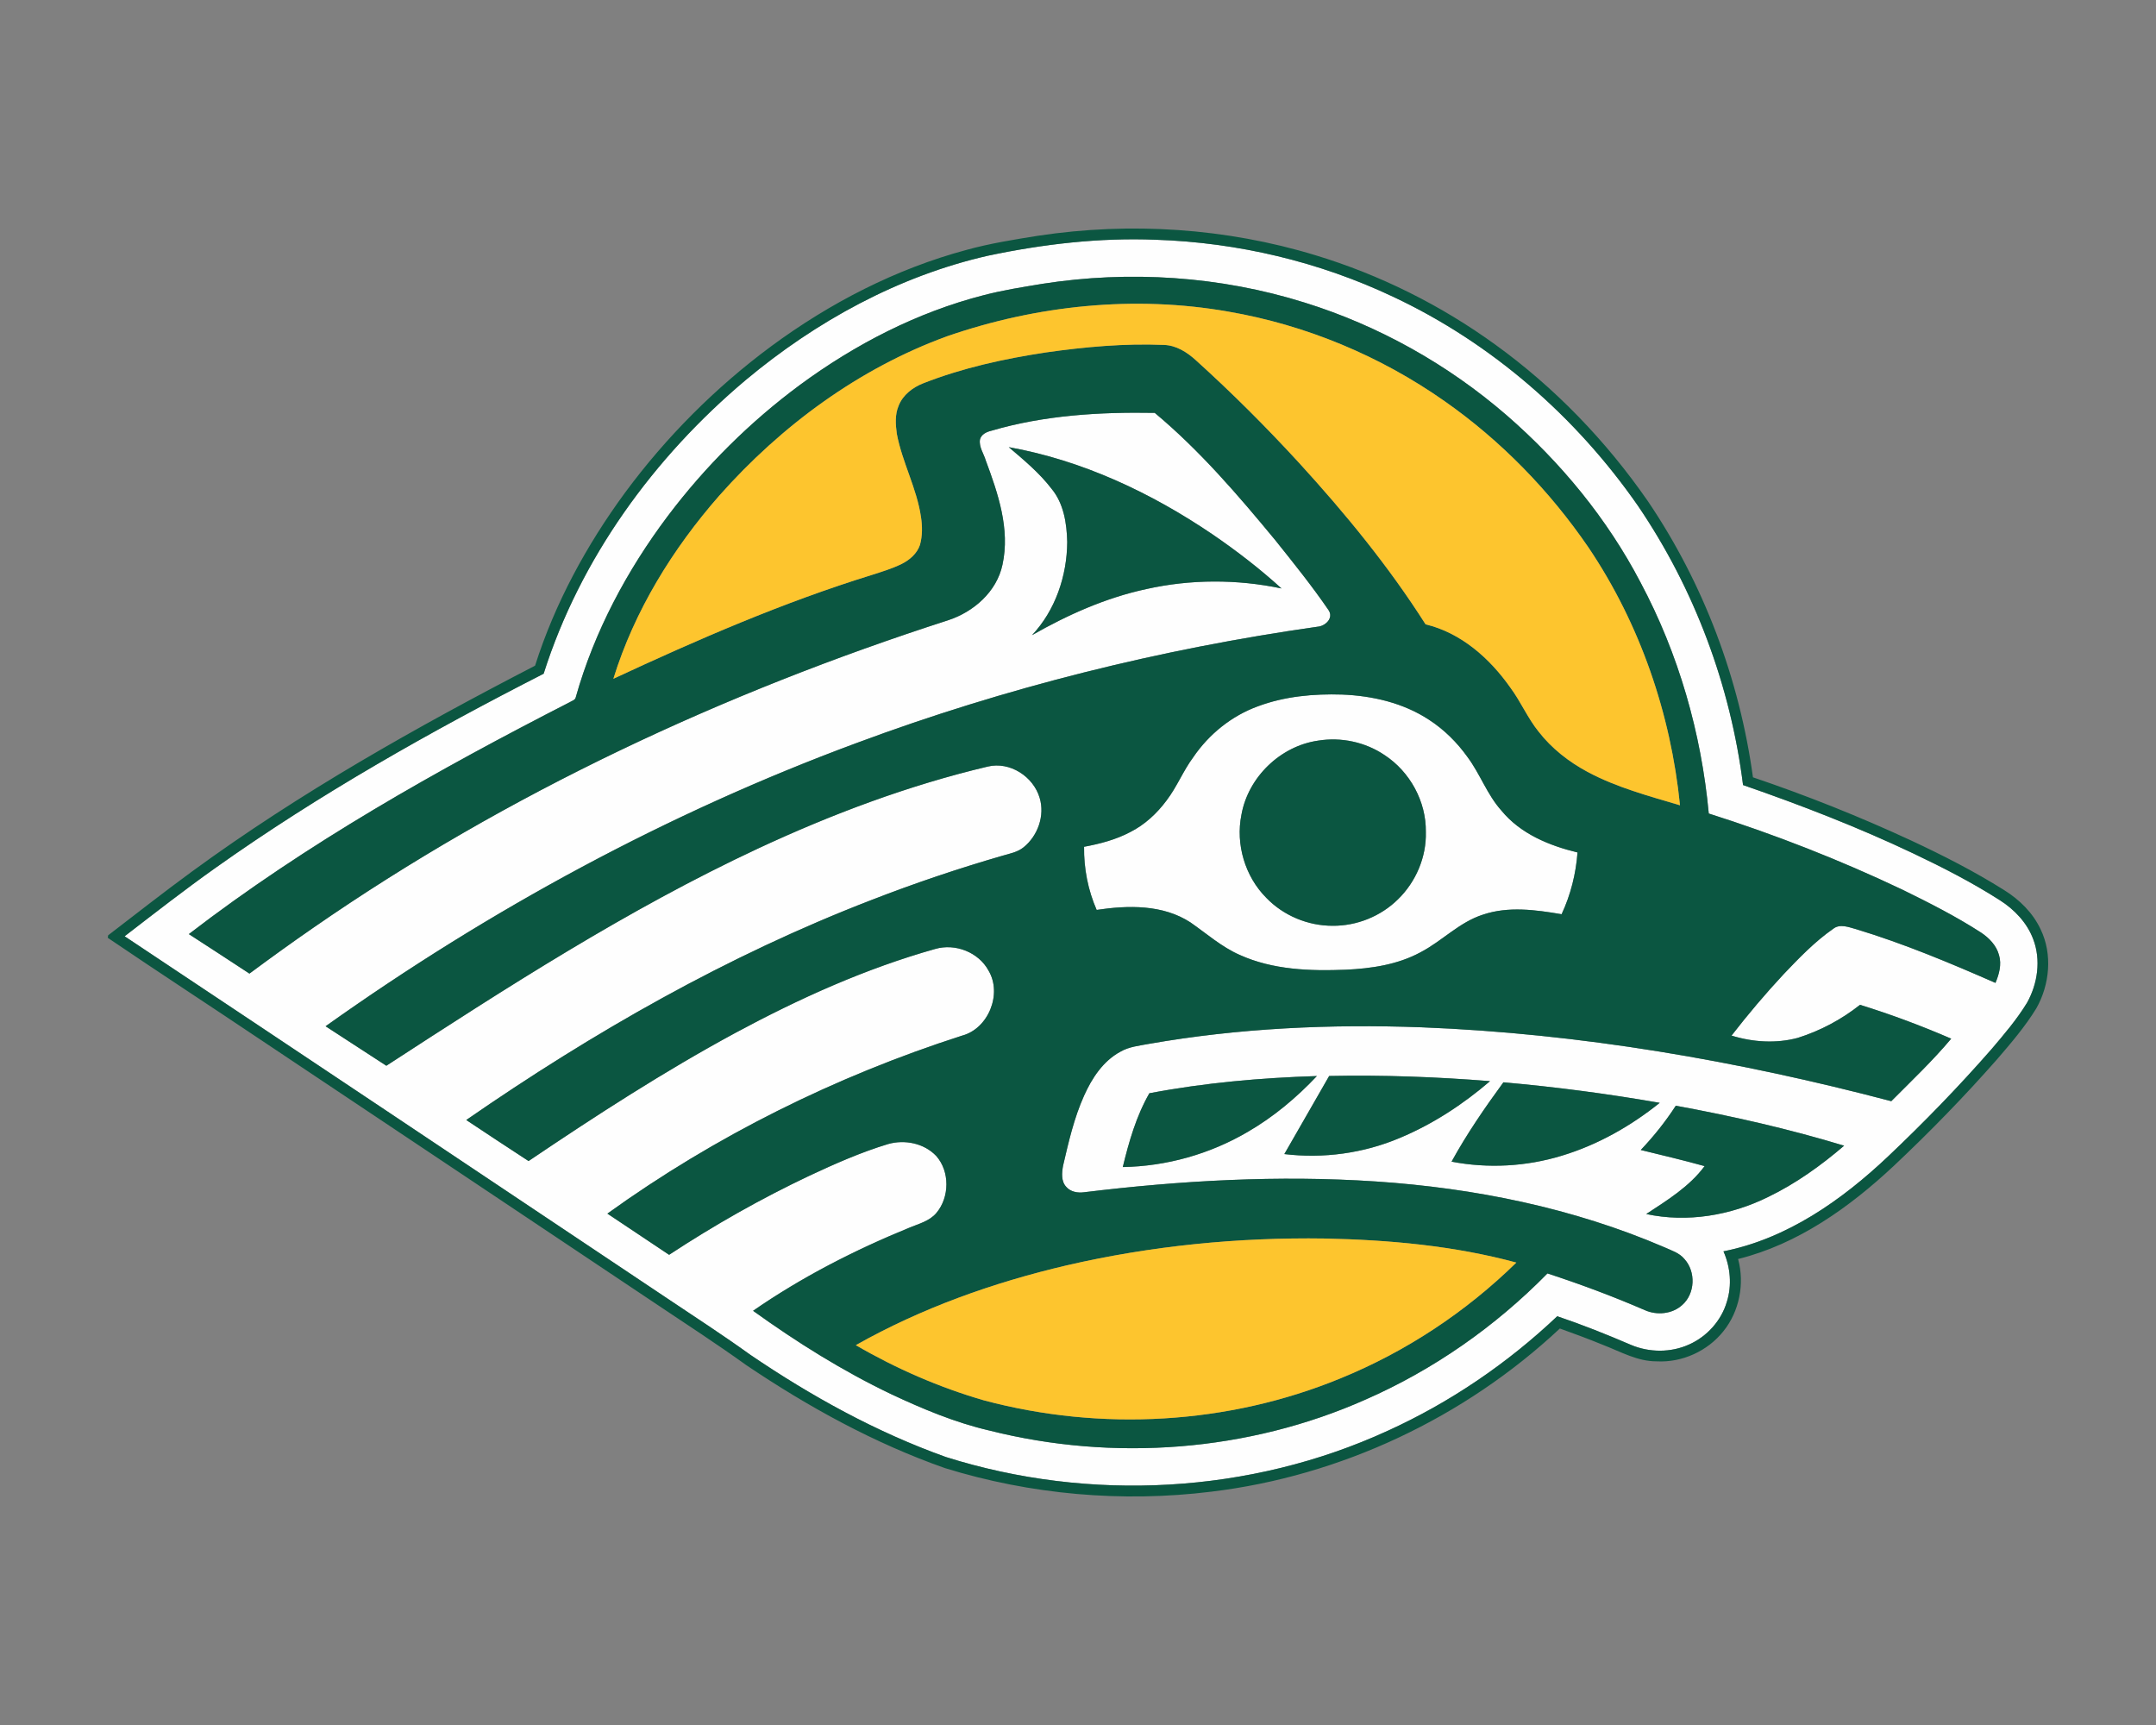 <?xml version="1.0" encoding="UTF-8"?>
<!DOCTYPE svg PUBLIC "-//W3C//DTD SVG 1.1//EN" "http://www.w3.org/Graphics/SVG/1.1/DTD/svg11.dtd">
<!-- Creator: CorelDRAW -->
<svg xmlns="http://www.w3.org/2000/svg" xml:space="preserve" width="2000px" height="1600px" version="1.1" style="shape-rendering:geometricPrecision; text-rendering:geometricPrecision; image-rendering:optimizeQuality; fill-rule:evenodd; clip-rule:evenodd"
viewBox="0 0 2000 1600"
 xmlns:xlink="http://www.w3.org/1999/xlink">
 <rect x="0" y="0" width="2000" height="1600" fill="#808080" stroke="none"/>
 <defs>
  <style type="text/css">
   <![CDATA[
    .fil1 {fill:#0B5641;fill-rule:nonzero}
    .fil2 {fill:#FDC52E;fill-rule:nonzero}
    .fil0 {fill:#FEFEFE;fill-rule:nonzero}
   ]]>
  </style>
 </defs>
 <g id="Capa_x0020_1">
  <g id="Alaska_x0020_Anchorage_x0020_Seawolves.cdr">
   <path class="fil0" d="M1166.9 655.11c24.85,-9.27 51.7,-11.71 78.04,-10.88 28.24,1.1 56.94,7.75 80.79,23.46 13.98,9.07 25.99,21.03 35.66,34.58 11.71,15.74 18.18,34.86 31.39,49.58 17.59,21.47 44.24,32.49 70.59,38.83 -1.46,19.8 -6.37,39.32 -14.77,57.3 -23.99,-4.07 -49.31,-7.59 -72.91,0.37 -21.93,6.95 -37.92,24.52 -58.01,34.95 -21.21,11.5 -45.62,15.05 -69.41,16.16 -33.05,1.32 -67.55,0.14 -98.18,-13.7 -16.88,-7.41 -30.72,-19.75 -45.7,-30.14 -25.64,-16.76 -57.95,-16.04 -87.08,-11.63 -8.04,-18.36 -11.96,-38.56 -11.68,-58.57 14.7,-2.73 29.36,-6.56 42.66,-13.56 13.52,-6.77 24.88,-17.31 33.85,-29.39 9.6,-12.53 15.39,-27.48 24.8,-40.14 14.56,-21.37 35.59,-38.37 59.96,-47.22zm-250.66 -417.89c51.23,-10.83 103.67,-16.95 156.07,-14.84 75.97,2.5 151.5,20.4 220.22,52.97 91.16,42.83 169.5,111.17 226.86,193.71 52.42,77.01 85.92,166.73 97.55,259.1 53.7,18.61 106.81,39.16 158.17,63.55 27.35,13 54.36,26.85 79.88,43.17 13.62,8.62 25.39,20.95 31.12,36.23 7.33,19.2 4.17,41.32 -5.75,59.01 -9.44,15.46 -21.26,29.3 -32.97,43.05 -30.32,34.68 -62.43,67.76 -95.86,99.41 -42.96,40.62 -93.78,76.37 -152.76,88.08 6.46,14.62 7.97,31.5 3.13,46.82 -5.1,17.42 -18.36,32.14 -34.9,39.53 -16.97,7.75 -37.07,7.63 -54.17,0.37 -22.43,-9.66 -45.14,-18.7 -68.26,-26.52 -46.2,43.75 -99.53,80.03 -157.46,106.34 -127.31,58.39 -276.24,66.33 -409.61,24.26 -64.45,-23.03 -124.85,-56.36 -181.35,-94.75 -24.99,-17.99 -50.8,-34.74 -76.37,-51.85 -167.97,-112.29 -335.96,-224.53 -504.18,-336.44 27.96,-21.51 55.76,-43.24 84.56,-63.62 96.19,-68.27 199.21,-126.32 304.14,-179.9 33.88,-106.79 102.27,-200.78 187.61,-272.53 64.98,-54.27 141.44,-96.25 224.33,-115.15zm50.54 26.06l0 0c-18.23,3.04 -36.56,5.86 -54.46,10.57 -61.62,15.81 -119.1,45.53 -170.2,83.13 -46.5,34.41 -87.95,75.61 -122.76,121.79 -37.83,50.38 -68.06,106.97 -85.2,167.74 -0.41,2.89 -3.59,3.45 -5.63,4.79 -122.8,62.9 -243.78,130.81 -353.35,215.11 18.74,12.23 37.57,24.27 56.21,36.63 19.59,-14.52 39.38,-28.82 59.48,-42.68 180,-124.59 380.43,-217.93 588.48,-285.01 23.77,-7.72 45.33,-26.47 50.61,-51.69 7.17,-32.9 -4.15,-66.06 -15.55,-96.63 -1.86,-6.34 -6.36,-12.31 -5.38,-19.22 1.16,-4.99 6.14,-7.22 10.66,-8.31 49.06,-14.41 100.64,-17.45 151.51,-16.55 41.73,34.82 77.29,76.28 111.81,118.08 16.95,21.23 34.06,42.42 49.4,64.86 5.04,7.38 -2.99,14.91 -10.29,15.42 -145.75,20.71 -289.43,56.48 -427.44,107.83 -175.11,64.8 -340.61,154.54 -492.65,262.74 18.75,12.25 37.57,24.44 56.36,36.63 111.56,-72.51 223.84,-145.01 344.65,-201.42 68.48,-31.92 139.63,-58.65 213.22,-76.08 20.54,-4.95 42.4,9.24 48.2,29.14 4.93,16.36 -1.76,35.12 -14.91,45.72 -5.63,4.58 -12.91,5.88 -19.68,7.86 -41.06,11.89 -81.63,25.57 -121.48,41.07 -133.45,51.43 -258.42,122.79 -375.86,204.04 19.24,12.73 38.43,25.53 57.79,38.07 62.44,-42.12 125.75,-83.16 192.04,-118.98 59.05,-31.8 120.64,-59.6 185.31,-77.78 18.49,-5.35 40.15,3.08 49.36,20.15 12.88,21.66 -0.22,53.93 -24.67,60.32 -117.24,37.7 -228.92,93.07 -328.92,165.05 19.06,12.77 38.21,25.43 57.25,38.21 41.75,-27.45 85.31,-52.15 130.47,-73.5 23.61,-11.03 47.55,-21.61 72.52,-29.18 15.44,-4.48 33.57,-0.86 44.8,10.99 12.73,14.34 12.44,38.34 0.14,52.9 -6.41,7.61 -16.47,10.02 -25.27,13.73 -50.64,20.7 -99.72,45.81 -144.76,76.99 40.5,29.14 82.97,55.75 128.02,77.29 29.33,13.77 59.44,26.39 91.08,33.74 115.23,29.05 240.16,19.68 348.94,-28.64 63.14,-27.65 120.61,-67.88 168.85,-117.05 30.6,9.99 60.77,21.24 90.3,34.03 11.27,5.03 25.5,3.69 34.78,-4.79 11.96,-10.6 12.7,-30.8 2.02,-42.57 -4.71,-5.77 -12.06,-7.95 -18.57,-10.92 -84.58,-36.43 -176.04,-54.92 -267.68,-61.05 -90.33,-6.02 -181.09,-0.92 -270.86,10.02 -5.73,0.77 -12.31,-0.35 -16.27,-4.91 -5.01,-5.22 -4.22,-13.17 -3.07,-19.69 5.13,-22.07 10.21,-44.37 19.55,-65.1 7.26,-16.16 17.64,-32.08 33.64,-40.68 8,-4.67 17.38,-5.54 26.29,-7.24 83.49,-14.67 168.61,-18.5 253.21,-15.39 147.26,5.77 293.28,31.04 435.61,68.53 18.87,-18.99 38.36,-37.44 55.59,-57.98 -27.63,-11.94 -55.85,-22.52 -84.6,-31.4 -17.16,13.62 -36.84,24.09 -57.73,30.66 -20.1,5.4 -41.68,4.01 -61.45,-2.12 15.29,-19.75 31.43,-38.81 48.45,-57.08 14.28,-14.97 28.75,-30.06 45.81,-41.93 6.3,-5.06 14.7,-1.47 21.56,0.37 44.16,13.38 86.8,31.27 129.02,49.77 3.38,-8.02 5.86,-17.06 3.33,-25.66 -2.36,-9.07 -9.31,-16.16 -16.94,-21.17 -23.26,-15.02 -48.02,-27.54 -72.85,-39.71 -58.11,-27.62 -118.18,-51.1 -179.49,-70.57 -6.93,-74.66 -27.98,-148.13 -63.31,-214.36 -30.91,-59.14 -74.07,-111.56 -124.38,-155.2 -54.46,-47.08 -118.58,-83.01 -187.33,-104.39 -78.33,-24.55 -162.31,-30 -243.33,-17.34zm-31.02 151.46l0 0c14.09,11.98 28.47,23.9 39.78,38.69 11.27,13.63 14.05,32.09 14.47,49.24 -0.19,31.35 -10.97,63.44 -32.67,86.48 33.17,-18.94 68.51,-34.71 106,-42.77 41.13,-9.21 84.2,-9.25 125.45,-0.56 -20.01,-18.22 -41.5,-34.78 -63.81,-50.05 -57.07,-38.7 -121,-68.82 -189.22,-81.03zm130.43 599.3l0 0c-12.17,21.19 -18.92,44.84 -24.64,68.44 40.54,-0.69 80.84,-12.06 115.82,-32.57 23.93,-13.84 45.3,-31.76 64.24,-51.84 -52.09,1.66 -104.19,6.23 -155.42,15.97zm166.8 -16.02l0 0c-13.83,24.16 -27.77,48.24 -41.58,72.42 36.16,4.37 73.32,-0.71 106.87,-14.86 30.63,-12.75 58.82,-31.18 83.93,-52.78 -49.62,-3.94 -99.46,-5.83 -149.22,-4.78zm161.64 5.86l0 0c-17.31,23.67 -33.98,47.88 -48.1,73.59 33.89,6.51 69.36,4.57 102.36,-5.54 33.15,-10.02 63.8,-27.38 90.74,-49.01 -48.04,-8.37 -96.43,-14.75 -145,-19.04zm127.42 62.77l0 0c19.76,4.86 39.6,9.48 59.23,14.97 -14.11,19.03 -34.68,31.65 -54.17,44.44 38.09,8.17 78.33,1.32 113.04,-15.79 25.64,-12.38 48.97,-29.11 70.55,-47.59 -51.23,-15.56 -103.52,-27.41 -156.15,-37.1 -9.52,14.68 -20.44,28.41 -32.5,41.07zm-299.16 -379.71l0 0c-35.12,4.96 -65.08,33.91 -71.29,68.81 -5.5,27.43 3.34,57.26 23.13,77.08 15.84,16.44 38.53,25.88 61.33,25.86 22.42,0.23 44.79,-8.74 60.74,-24.51 16.65,-16.16 26.52,-39.27 25.87,-62.53 0.4,-28.21 -14.74,-55.87 -38.27,-71.27 -17.79,-12.07 -40.3,-16.87 -61.51,-13.44z"/>
   <path class="fil1" d="M966.78 263.28c81.02,-12.66 165,-7.21 243.33,17.34 68.75,21.38 132.87,57.31 187.33,104.39 50.31,43.64 93.47,96.06 124.38,155.2 35.33,66.23 56.38,139.7 63.31,214.36 61.31,19.47 121.38,42.95 179.49,70.57 24.83,12.17 49.59,24.69 72.85,39.71 7.63,5.01 14.58,12.1 16.94,21.17 2.53,8.6 0.05,17.64 -3.33,25.66 -42.22,-18.5 -84.86,-36.39 -129.02,-49.77 -6.86,-1.84 -15.26,-5.43 -21.56,-0.37 -17.06,11.87 -31.53,26.96 -45.81,41.93 -17.02,18.27 -33.16,37.33 -48.45,57.08 19.77,6.13 41.35,7.52 61.45,2.12 20.89,-6.57 40.57,-17.04 57.73,-30.66 28.75,8.88 56.97,19.46 84.6,31.4 -17.23,20.54 -36.72,38.99 -55.59,57.98 -142.33,-37.49 -288.35,-62.76 -435.61,-68.53 -84.6,-3.11 -169.72,0.72 -253.21,15.39 -8.91,1.7 -18.29,2.57 -26.29,7.24 -16,8.6 -26.38,24.52 -33.64,40.68 -9.34,20.73 -14.42,43.03 -19.55,65.1 -1.15,6.52 -1.94,14.47 3.07,19.69 3.96,4.56 10.54,5.68 16.27,4.91 89.77,-10.94 180.53,-16.04 270.86,-10.02 91.64,6.13 183.1,24.62 267.68,61.05 6.51,2.97 13.86,5.15 18.57,10.92 10.68,11.77 9.94,31.97 -2.02,42.57 -9.28,8.48 -23.51,9.82 -34.78,4.79 -29.53,-12.79 -59.7,-24.04 -90.3,-34.03 -48.24,49.17 -105.71,89.4 -168.85,117.05 -108.78,48.32 -233.71,57.69 -348.94,28.64 -31.64,-7.35 -61.75,-19.97 -91.08,-33.74 -45.05,-21.54 -87.52,-48.15 -128.02,-77.29 45.04,-31.18 94.12,-56.29 144.76,-76.99 8.8,-3.71 18.86,-6.12 25.27,-13.73 12.3,-14.56 12.59,-38.56 -0.14,-52.9 -11.23,-11.85 -29.36,-15.47 -44.8,-10.99 -24.97,7.57 -48.91,18.15 -72.52,29.18 -45.16,21.35 -88.72,46.05 -130.47,73.5 -19.04,-12.78 -38.19,-25.44 -57.25,-38.21 100,-71.98 211.68,-127.35 328.92,-165.05 24.45,-6.39 37.55,-38.66 24.67,-60.32 -9.21,-17.07 -30.87,-25.5 -49.36,-20.15 -64.67,18.18 -126.26,45.98 -185.31,77.78 -66.29,35.82 -129.6,76.86 -192.04,118.98 -19.36,-12.54 -38.55,-25.34 -57.79,-38.07 117.44,-81.25 242.41,-152.61 375.86,-204.04 39.85,-15.5 80.42,-29.18 121.48,-41.07 6.77,-1.98 14.05,-3.28 19.68,-7.86 13.15,-10.6 19.84,-29.36 14.91,-45.72 -5.8,-19.9 -27.66,-34.09 -48.2,-29.14 -73.59,17.43 -144.74,44.16 -213.22,76.08 -120.81,56.41 -233.09,128.91 -344.65,201.42 -18.79,-12.19 -37.61,-24.38 -56.36,-36.63 152.04,-108.2 317.54,-197.94 492.65,-262.74 138.01,-51.35 281.69,-87.12 427.44,-107.83 7.3,-0.51 15.33,-8.04 10.29,-15.42 -15.34,-22.44 -32.45,-43.63 -49.4,-64.86 -34.52,-41.8 -70.08,-83.26 -111.81,-118.08 -50.87,-0.9 -102.45,2.14 -151.51,16.55 -4.52,1.09 -9.5,3.32 -10.66,8.31 -0.98,6.91 3.52,12.88 5.38,19.22 11.4,30.57 22.72,63.73 15.55,96.63 -5.28,25.22 -26.84,43.97 -50.61,51.69 -208.05,67.08 -408.48,160.42 -588.48,285.01 -20.1,13.86 -39.89,28.16 -59.48,42.68 -18.64,-12.36 -37.47,-24.4 -56.21,-36.63 109.57,-84.3 230.55,-152.21 353.35,-215.11 2.04,-1.34 5.22,-1.9 5.63,-4.79 17.14,-60.77 47.37,-117.36 85.2,-167.74 34.81,-46.18 76.26,-87.38 122.76,-121.79 51.1,-37.6 108.58,-67.32 170.2,-83.13 17.9,-4.71 36.23,-7.53 54.46,-10.57zm555.27 803.37c12.06,-12.66 22.98,-26.39 32.5,-41.07 52.63,9.69 104.92,21.54 156.15,37.1 -21.58,18.48 -44.91,35.21 -70.55,47.59 -34.71,17.11 -74.95,23.96 -113.04,15.79 19.49,-12.79 40.06,-25.41 54.17,-44.44 -19.63,-5.49 -39.47,-10.11 -59.23,-14.97zm-127.42 -62.77c48.57,4.29 96.96,10.67 145,19.04 -26.94,21.63 -57.59,38.99 -90.74,49.01 -33,10.11 -68.47,12.05 -102.36,5.54 14.12,-25.71 30.79,-49.92 48.1,-73.59zm-161.64 -5.86c49.76,-1.05 99.6,0.84 149.22,4.78 -25.11,21.6 -53.3,40.03 -83.93,52.78 -33.55,14.15 -70.71,19.23 -106.87,14.86 13.81,-24.18 27.75,-48.26 41.58,-72.42zm-166.8 16.02c51.23,-9.74 103.33,-14.31 155.42,-15.97 -18.94,20.08 -40.31,38 -64.24,51.84 -34.98,20.51 -75.28,31.88 -115.82,32.57 5.72,-23.6 12.47,-47.25 24.64,-68.44zm156.7 -327.1c21.21,-3.43 43.72,1.37 61.51,13.44 23.53,15.4 38.67,43.06 38.27,71.27 0.65,23.26 -9.22,46.37 -25.87,62.53 -15.95,15.77 -38.32,24.74 -60.74,24.51 -22.8,0.02 -45.49,-9.42 -61.33,-25.86 -19.79,-19.82 -28.63,-49.65 -23.13,-77.08 6.21,-34.9 36.17,-63.85 71.29,-68.81zm-287.13 -272.2c68.22,12.21 132.15,42.33 189.22,81.03 22.31,15.27 43.8,31.83 63.81,50.05 -41.25,-8.69 -84.32,-8.65 -125.45,0.56 -37.49,8.06 -72.83,23.83 -106,42.77 21.7,-23.04 32.48,-55.13 32.67,-86.48 -0.42,-17.15 -3.2,-35.61 -14.47,-49.24 -11.31,-14.79 -25.69,-26.71 -39.78,-38.69zm27.45 -196.11c85.55,-12.89 174.04,-7.15 256.89,18.06 59.82,18.1 116.53,46.36 167.14,83.06 55.01,39.74 102.77,89.31 141.39,145.09 51.68,76.32 84.97,164.86 97.49,256.15 49.96,16.91 99.02,36.47 146.85,58.66 29.51,13.79 58.59,28.61 86.17,45.95 14.22,8.84 26.67,21.1 33.83,36.4 11.15,23.05 8.46,51.26 -3.97,73.26 -10.36,16.88 -23.29,32 -36.18,47 -30.45,34.63 -62.65,67.71 -96.24,99.31 -41.1,38.44 -88.91,72.45 -144.25,86.22 6.19,22.8 1.28,48.44 -13.58,66.92 -14.68,18.5 -38.45,29.32 -62.07,27.98 -17.41,0.09 -32.83,-8.68 -48.59,-14.82 -13.57,-5.56 -27.29,-10.71 -41.09,-15.63 -88.42,82.72 -203.2,136.93 -323.52,151.37 -82.61,10.18 -167.41,2.71 -246.94,-21.9 -65.52,-23.03 -126.86,-56.81 -184.33,-95.54 -27.1,-19.5 -55.11,-37.66 -82.84,-56.23 -121.5,-81.3 -243.15,-162.37 -364.7,-243.59 -48.11,-32.32 -96.72,-63.94 -144.67,-96.47 0.09,-0.58 0.23,-1.74 0.3,-2.32 26.01,-19.93 51.79,-40.19 78.23,-59.51 99.92,-73.01 208.07,-133.82 317.82,-190.6 18.37,-57.84 47.72,-111.83 83.58,-160.64 38.11,-51.56 83.88,-97.48 135.44,-135.62 54.44,-40.18 115.69,-71.8 181.2,-89.4 21.85,-6.03 44.28,-9.59 66.64,-13.16zm-46.97 18.59l0 0c-82.89,18.9 -159.35,60.88 -224.33,115.15 -85.34,71.75 -153.73,165.74 -187.61,272.53 -104.93,53.58 -207.95,111.63 -304.14,179.9 -28.8,20.38 -56.6,42.11 -84.56,63.62 168.22,111.91 336.21,224.15 504.18,336.44 25.57,17.11 51.38,33.86 76.37,51.85 56.5,38.39 116.9,71.72 181.35,94.75 133.37,42.07 282.3,34.13 409.61,-24.26 57.93,-26.31 111.26,-62.59 157.46,-106.34 23.12,7.82 45.83,16.86 68.26,26.52 17.1,7.26 37.2,7.38 54.17,-0.37 16.54,-7.39 29.8,-22.11 34.9,-39.53 4.84,-15.32 3.33,-32.2 -3.13,-46.82 58.98,-11.71 109.8,-47.46 152.76,-88.08 33.43,-31.65 65.54,-64.73 95.86,-99.41 11.71,-13.75 23.53,-27.59 32.97,-43.05 9.92,-17.69 13.08,-39.81 5.75,-59.01 -5.73,-15.28 -17.5,-27.61 -31.12,-36.23 -25.52,-16.32 -52.53,-30.17 -79.88,-43.17 -51.36,-24.39 -104.47,-44.94 -158.17,-63.55 -11.63,-92.37 -45.13,-182.09 -97.55,-259.1 -57.36,-82.54 -135.7,-150.88 -226.86,-193.71 -68.72,-32.57 -144.25,-50.47 -220.22,-52.97 -52.4,-2.11 -104.84,4.01 -156.07,14.84zm-37.79 74.72l0 0c-81.66,29.79 -153.65,82.88 -211.1,147.66 -43.41,49.47 -78.8,106.85 -98.36,169.98 78.13,-36.35 157.41,-70.87 239.84,-96.33 9.27,-2.97 18.66,-5.82 27.44,-10.1 7.49,-3.69 14.42,-9.65 17.14,-17.77 2.32,-8.38 2.25,-17.2 0.95,-25.73 -3.88,-26.75 -17.46,-50.82 -22.44,-77.31 -1.17,-8.59 -1.83,-17.84 1.69,-26.02 3.89,-9.99 13.05,-16.99 22.79,-20.8 36.58,-14.35 75.2,-22.79 113.97,-28.65 36.21,-5.15 72.84,-8.48 109.45,-6.95 11.27,0.39 21.21,6.67 29.35,14.04 33.55,30.3 65.54,62.28 96.1,95.57 42.73,46.79 83.14,96 117.15,149.56 32.99,7.88 59.69,31.65 78.75,58.82 9.64,13 15.95,28.14 26.15,40.75 12.13,15.61 28.03,27.99 45.38,37.3 26.93,14.42 56.63,22.31 85.73,30.96 -8.56,-84.93 -37.07,-168.16 -84.86,-239.07 -36.04,-52.66 -81.26,-99.18 -133.58,-135.8 -59.68,-41.91 -128.63,-70.66 -200.54,-83.01 -87.08,-15.33 -177.66,-5.92 -261,22.9zm288.45 343.17l0 0c-24.37,8.85 -45.4,25.85 -59.96,47.22 -9.41,12.66 -15.2,27.61 -24.8,40.14 -8.97,12.08 -20.33,22.62 -33.85,29.39 -13.3,7 -27.96,10.83 -42.66,13.56 -0.28,20.01 3.64,40.21 11.68,58.57 29.13,-4.41 61.44,-5.13 87.08,11.63 14.98,10.39 28.82,22.73 45.7,30.14 30.63,13.84 65.13,15.02 98.18,13.7 23.79,-1.11 48.2,-4.66 69.41,-16.16 20.09,-10.43 36.08,-28 58.01,-34.95 23.6,-7.96 48.92,-4.44 72.91,-0.37 8.4,-17.98 13.31,-37.5 14.77,-57.3 -26.35,-6.34 -53,-17.36 -70.59,-38.83 -13.21,-14.72 -19.68,-33.84 -31.39,-49.58 -9.67,-13.55 -21.68,-25.51 -35.66,-34.58 -23.85,-15.71 -52.55,-22.36 -80.79,-23.46 -26.34,-0.83 -53.19,1.61 -78.04,10.88zm-177.33 518.55l0 0c-68.07,15.91 -134.68,39.58 -195.67,74.03 37.41,21.76 77.36,39.16 118.91,51.21 108.56,28.96 226.57,22.42 330.62,-20.4 60.7,-24.74 116.38,-61.55 163.19,-107.41 -57.84,-15.67 -117.98,-21.05 -177.71,-22.31 -80.39,-1.2 -160.98,6.75 -239.34,24.88z"/>
   <path class="fil2" d="M878.45 311.94c83.34,-28.82 173.92,-38.23 261,-22.9 71.91,12.35 140.86,41.1 200.54,83.01 52.32,36.62 97.54,83.14 133.58,135.8 47.79,70.91 76.3,154.14 84.86,239.07 -29.1,-8.65 -58.8,-16.54 -85.73,-30.96 -17.35,-9.31 -33.25,-21.69 -45.38,-37.3 -10.2,-12.61 -16.51,-27.75 -26.15,-40.75 -19.06,-27.17 -45.76,-50.94 -78.75,-58.82 -34.01,-53.56 -74.42,-102.77 -117.15,-149.56 -30.56,-33.29 -62.55,-65.27 -96.1,-95.57 -8.14,-7.37 -18.08,-13.65 -29.35,-14.04 -36.61,-1.53 -73.24,1.8 -109.45,6.95 -38.77,5.86 -77.39,14.3 -113.97,28.65 -9.74,3.81 -18.9,10.81 -22.79,20.8 -3.52,8.18 -2.86,17.43 -1.69,26.02 4.98,26.49 18.56,50.56 22.44,77.31 1.3,8.53 1.37,17.35 -0.95,25.73 -2.72,8.12 -9.65,14.08 -17.14,17.77 -8.78,4.28 -18.17,7.13 -27.44,10.1 -82.43,25.46 -161.71,59.98 -239.84,96.33 19.56,-63.13 54.95,-120.51 98.36,-169.98 57.45,-64.78 129.44,-117.87 211.1,-147.66zm111.12 861.72c78.36,-18.13 158.95,-26.08 239.34,-24.88 59.73,1.26 119.87,6.64 177.71,22.31 -46.81,45.86 -102.49,82.67 -163.19,107.41 -104.05,42.82 -222.06,49.36 -330.62,20.4 -41.55,-12.05 -81.5,-29.45 -118.91,-51.21 60.99,-34.45 127.6,-58.12 195.67,-74.03z"/>
  </g>
 </g>
</svg>
